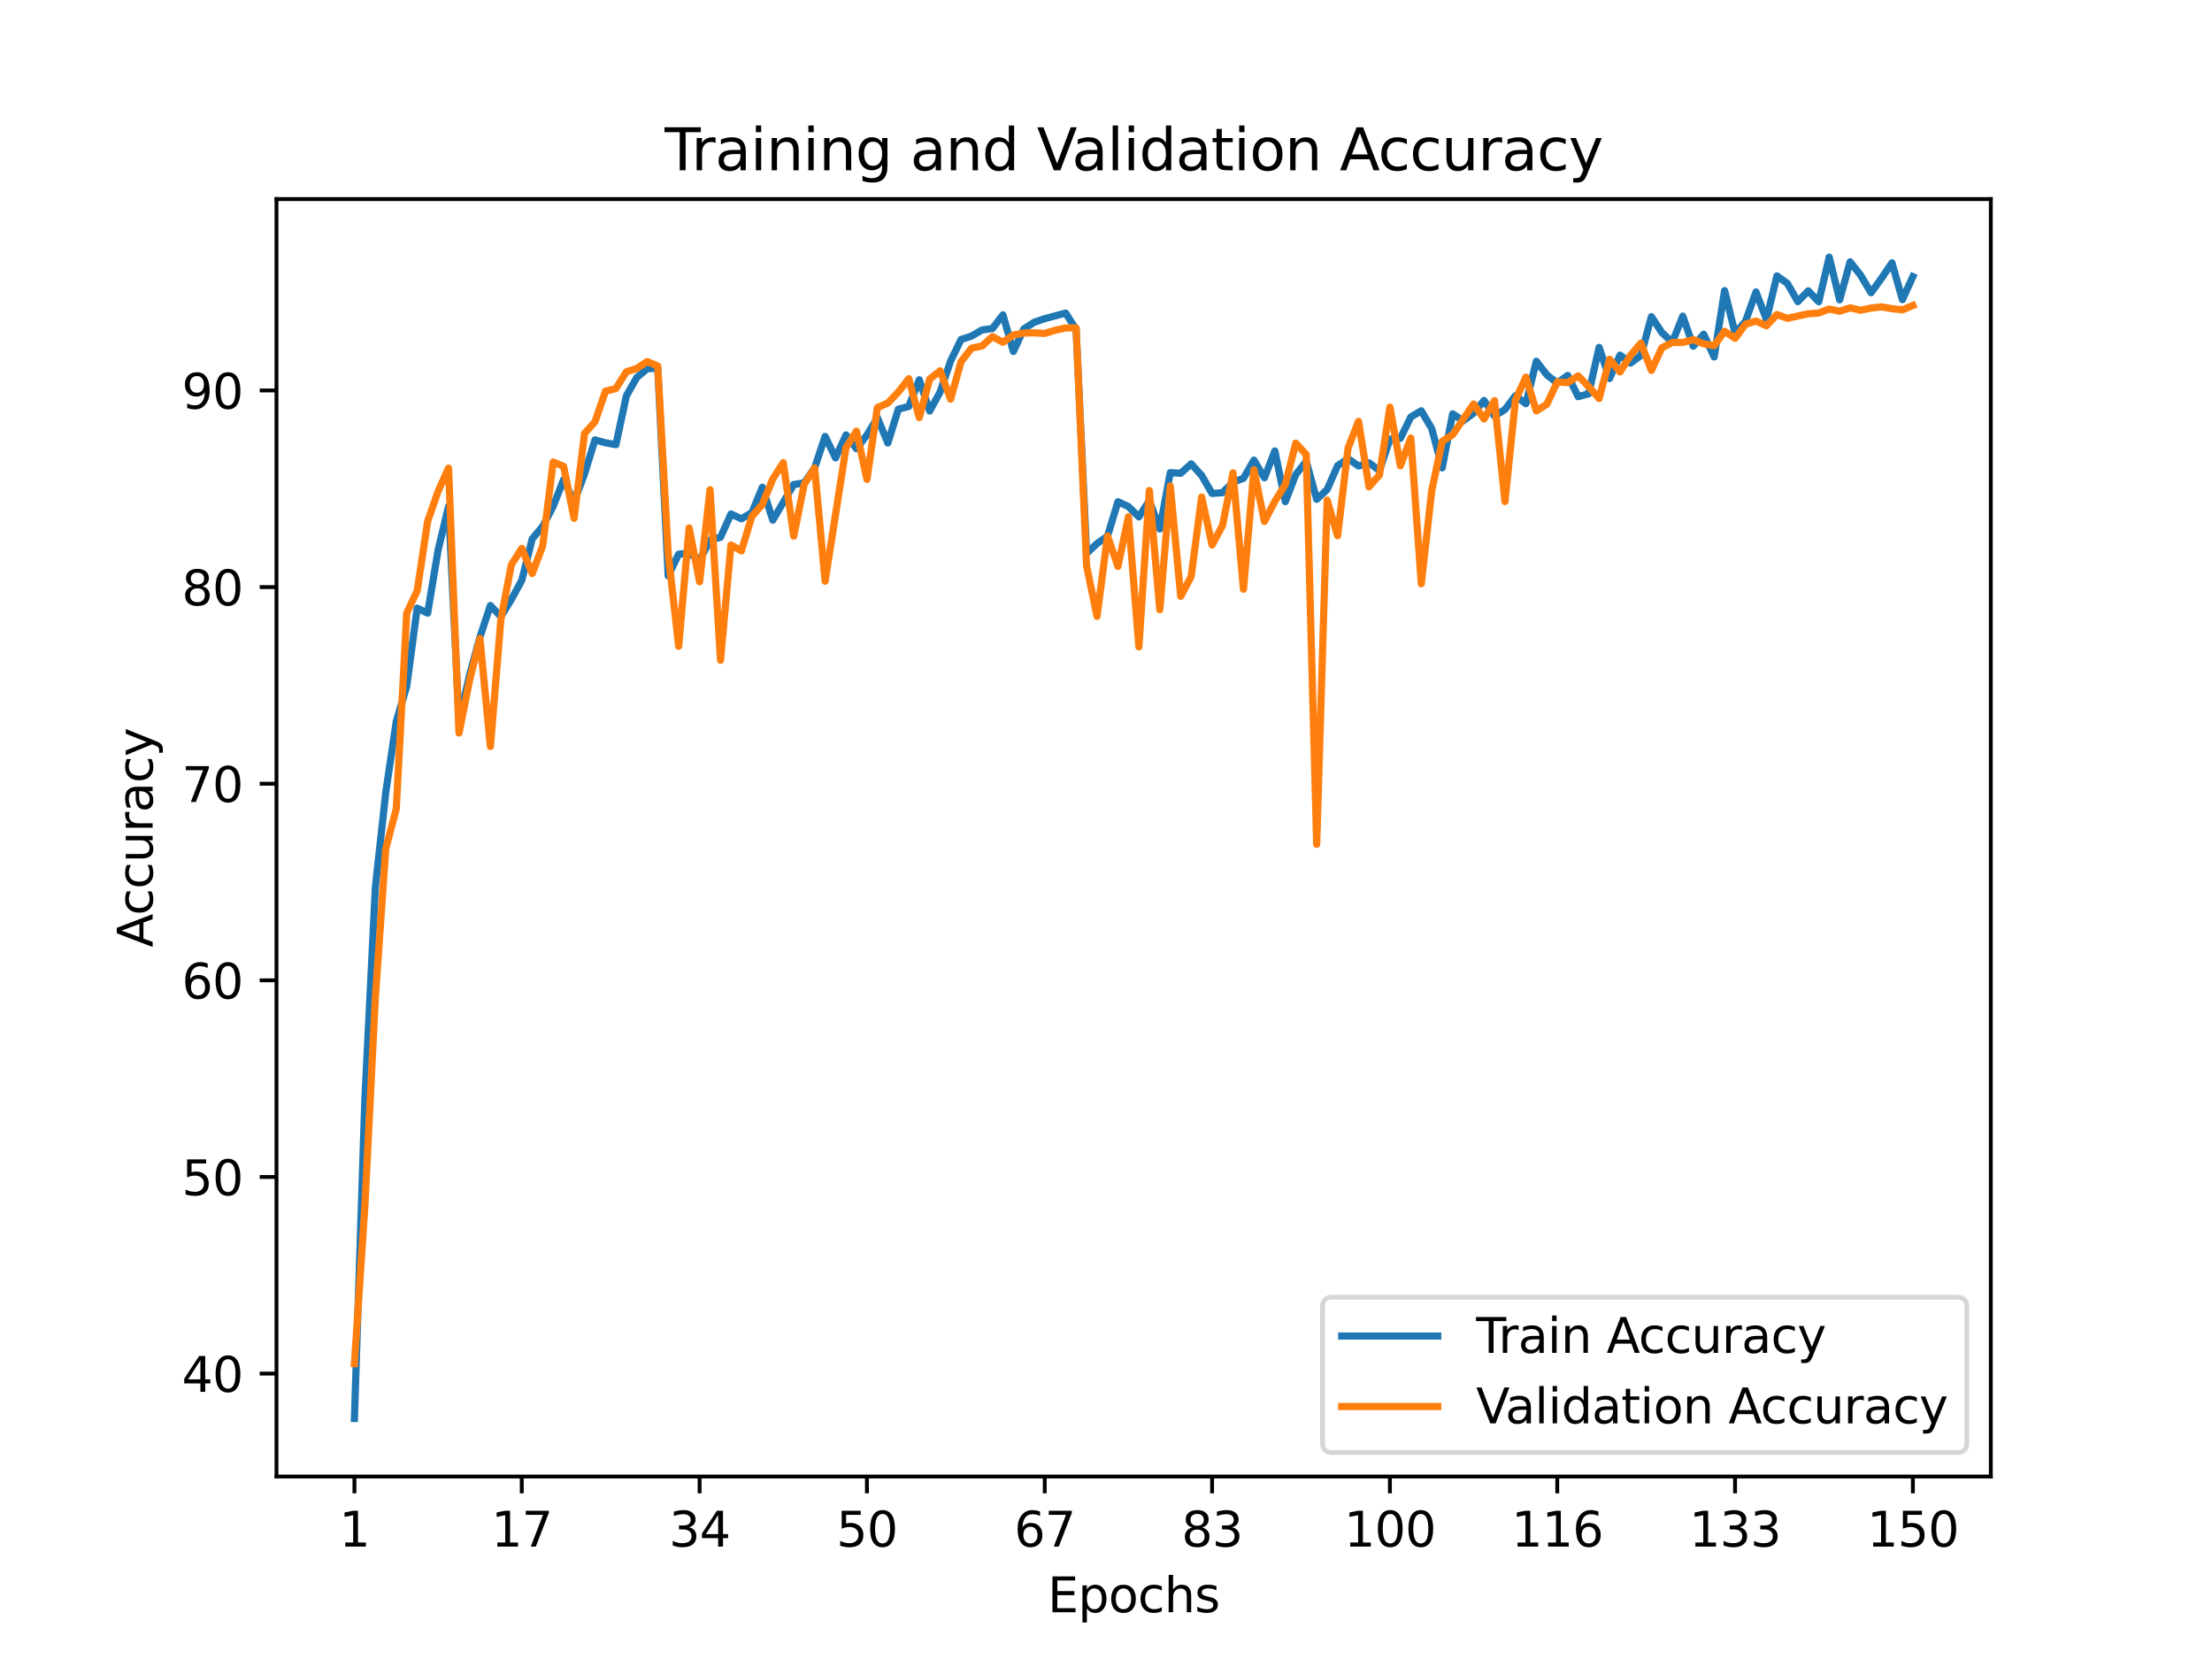 <?xml version="1.0" encoding="utf-8" standalone="no"?>
<!DOCTYPE svg PUBLIC "-//W3C//DTD SVG 1.1//EN"
  "http://www.w3.org/Graphics/SVG/1.1/DTD/svg11.dtd">
<svg height="345.6pt" version="1.1" viewBox="0 0 460.8 345.6" width="460.8pt" xmlns="http://www.w3.org/2000/svg" xmlns:xlink="http://www.w3.org/1999/xlink">
 <defs>
  <style type="text/css">*{stroke-linecap:butt;stroke-linejoin:round;}</style>
 </defs>
 <g id="figure_1">
  <g id="patch_1">
   <path d="M 0 345.6 
L 460.8 345.6 
L 460.8 0 
L 0 0 
z
" style="fill:#ffffff;"/>
  </g>
  <g id="axes_1">
   <g id="patch_2">
    <path d="M 57.6 307.584 
L 414.72 307.584 
L 414.72 41.472 
L 57.6 41.472 
z
" style="fill:#ffffff;"/>
   </g>
   <g id="matplotlib.axis_1">
    <g id="xtick_1">
     <g id="line2d_1">
      <defs>
       <path d="M 0 0 
L 0 3.5 
" id="md4ec7cd82c" style="stroke:#000000;stroke-width:0.8;"/>
      </defs>
      <g>
       <use style="stroke:#000000;stroke-width:0.8;" x="73.833" xlink:href="#md4ec7cd82c" y="307.584"/>
      </g>
     </g>
     <g id="text_1">
      <!-- 1 -->
      <g transform="translate(70.651 322.182)scale(0.1 -0.1)">
       <defs>
        <path d="M 794 531 
L 1825 531 
L 1825 4091 
L 703 3866 
L 703 4441 
L 1819 4666 
L 2450 4666 
L 2450 531 
L 3481 531 
L 3481 0 
L 794 0 
L 794 531 
z
" id="DejaVuSans-31" transform="scale(0.016)"/>
       </defs>
       <use xlink:href="#DejaVuSans-31"/>
      </g>
     </g>
    </g>
    <g id="xtick_2">
     <g id="line2d_2">
      <g>
       <use style="stroke:#000000;stroke-width:0.8;" x="108.695" xlink:href="#md4ec7cd82c" y="307.584"/>
      </g>
     </g>
     <g id="text_2">
      <!-- 17 -->
      <g transform="translate(102.332 322.182)scale(0.1 -0.1)">
       <defs>
        <path d="M 525 4666 
L 3525 4666 
L 3525 4397 
L 1831 0 
L 1172 0 
L 2766 4134 
L 525 4134 
L 525 4666 
z
" id="DejaVuSans-37" transform="scale(0.016)"/>
       </defs>
       <use xlink:href="#DejaVuSans-31"/>
       <use x="63.623" xlink:href="#DejaVuSans-37"/>
      </g>
     </g>
    </g>
    <g id="xtick_3">
     <g id="line2d_3">
      <g>
       <use style="stroke:#000000;stroke-width:0.8;" x="145.736" xlink:href="#md4ec7cd82c" y="307.584"/>
      </g>
     </g>
     <g id="text_3">
      <!-- 34 -->
      <g transform="translate(139.374 322.182)scale(0.1 -0.1)">
       <defs>
        <path d="M 2597 2516 
Q 3050 2419 3304 2112 
Q 3559 1806 3559 1356 
Q 3559 666 3084 287 
Q 2609 -91 1734 -91 
Q 1441 -91 1130 -33 
Q 819 25 488 141 
L 488 750 
Q 750 597 1062 519 
Q 1375 441 1716 441 
Q 2309 441 2620 675 
Q 2931 909 2931 1356 
Q 2931 1769 2642 2001 
Q 2353 2234 1838 2234 
L 1294 2234 
L 1294 2753 
L 1863 2753 
Q 2328 2753 2575 2939 
Q 2822 3125 2822 3475 
Q 2822 3834 2567 4026 
Q 2313 4219 1838 4219 
Q 1578 4219 1281 4162 
Q 984 4106 628 3988 
L 628 4550 
Q 988 4650 1302 4700 
Q 1616 4750 1894 4750 
Q 2613 4750 3031 4423 
Q 3450 4097 3450 3541 
Q 3450 3153 3228 2886 
Q 3006 2619 2597 2516 
z
" id="DejaVuSans-33" transform="scale(0.016)"/>
        <path d="M 2419 4116 
L 825 1625 
L 2419 1625 
L 2419 4116 
z
M 2253 4666 
L 3047 4666 
L 3047 1625 
L 3713 1625 
L 3713 1100 
L 3047 1100 
L 3047 0 
L 2419 0 
L 2419 1100 
L 313 1100 
L 313 1709 
L 2253 4666 
z
" id="DejaVuSans-34" transform="scale(0.016)"/>
       </defs>
       <use xlink:href="#DejaVuSans-33"/>
       <use x="63.623" xlink:href="#DejaVuSans-34"/>
      </g>
     </g>
    </g>
    <g id="xtick_4">
     <g id="line2d_4">
      <g>
       <use style="stroke:#000000;stroke-width:0.8;" x="180.598" xlink:href="#md4ec7cd82c" y="307.584"/>
      </g>
     </g>
     <g id="text_4">
      <!-- 50 -->
      <g transform="translate(174.236 322.182)scale(0.1 -0.1)">
       <defs>
        <path d="M 691 4666 
L 3169 4666 
L 3169 4134 
L 1269 4134 
L 1269 2991 
Q 1406 3038 1543 3061 
Q 1681 3084 1819 3084 
Q 2600 3084 3056 2656 
Q 3513 2228 3513 1497 
Q 3513 744 3044 326 
Q 2575 -91 1722 -91 
Q 1428 -91 1123 -41 
Q 819 9 494 109 
L 494 744 
Q 775 591 1075 516 
Q 1375 441 1709 441 
Q 2250 441 2565 725 
Q 2881 1009 2881 1497 
Q 2881 1984 2565 2268 
Q 2250 2553 1709 2553 
Q 1456 2553 1204 2497 
Q 953 2441 691 2322 
L 691 4666 
z
" id="DejaVuSans-35" transform="scale(0.016)"/>
        <path d="M 2034 4250 
Q 1547 4250 1301 3770 
Q 1056 3291 1056 2328 
Q 1056 1369 1301 889 
Q 1547 409 2034 409 
Q 2525 409 2770 889 
Q 3016 1369 3016 2328 
Q 3016 3291 2770 3770 
Q 2525 4250 2034 4250 
z
M 2034 4750 
Q 2819 4750 3233 4129 
Q 3647 3509 3647 2328 
Q 3647 1150 3233 529 
Q 2819 -91 2034 -91 
Q 1250 -91 836 529 
Q 422 1150 422 2328 
Q 422 3509 836 4129 
Q 1250 4750 2034 4750 
z
" id="DejaVuSans-30" transform="scale(0.016)"/>
       </defs>
       <use xlink:href="#DejaVuSans-35"/>
       <use x="63.623" xlink:href="#DejaVuSans-30"/>
      </g>
     </g>
    </g>
    <g id="xtick_5">
     <g id="line2d_5">
      <g>
       <use style="stroke:#000000;stroke-width:0.8;" x="217.639" xlink:href="#md4ec7cd82c" y="307.584"/>
      </g>
     </g>
     <g id="text_5">
      <!-- 67 -->
      <g transform="translate(211.277 322.182)scale(0.1 -0.1)">
       <defs>
        <path d="M 2113 2584 
Q 1688 2584 1439 2293 
Q 1191 2003 1191 1497 
Q 1191 994 1439 701 
Q 1688 409 2113 409 
Q 2538 409 2786 701 
Q 3034 994 3034 1497 
Q 3034 2003 2786 2293 
Q 2538 2584 2113 2584 
z
M 3366 4563 
L 3366 3988 
Q 3128 4100 2886 4159 
Q 2644 4219 2406 4219 
Q 1781 4219 1451 3797 
Q 1122 3375 1075 2522 
Q 1259 2794 1537 2939 
Q 1816 3084 2150 3084 
Q 2853 3084 3261 2657 
Q 3669 2231 3669 1497 
Q 3669 778 3244 343 
Q 2819 -91 2113 -91 
Q 1303 -91 875 529 
Q 447 1150 447 2328 
Q 447 3434 972 4092 
Q 1497 4750 2381 4750 
Q 2619 4750 2861 4703 
Q 3103 4656 3366 4563 
z
" id="DejaVuSans-36" transform="scale(0.016)"/>
       </defs>
       <use xlink:href="#DejaVuSans-36"/>
       <use x="63.623" xlink:href="#DejaVuSans-37"/>
      </g>
     </g>
    </g>
    <g id="xtick_6">
     <g id="line2d_6">
      <g>
       <use style="stroke:#000000;stroke-width:0.8;" x="252.502" xlink:href="#md4ec7cd82c" y="307.584"/>
      </g>
     </g>
     <g id="text_6">
      <!-- 83 -->
      <g transform="translate(246.139 322.182)scale(0.1 -0.1)">
       <defs>
        <path d="M 2034 2216 
Q 1584 2216 1326 1975 
Q 1069 1734 1069 1313 
Q 1069 891 1326 650 
Q 1584 409 2034 409 
Q 2484 409 2743 651 
Q 3003 894 3003 1313 
Q 3003 1734 2745 1975 
Q 2488 2216 2034 2216 
z
M 1403 2484 
Q 997 2584 770 2862 
Q 544 3141 544 3541 
Q 544 4100 942 4425 
Q 1341 4750 2034 4750 
Q 2731 4750 3128 4425 
Q 3525 4100 3525 3541 
Q 3525 3141 3298 2862 
Q 3072 2584 2669 2484 
Q 3125 2378 3379 2068 
Q 3634 1759 3634 1313 
Q 3634 634 3220 271 
Q 2806 -91 2034 -91 
Q 1263 -91 848 271 
Q 434 634 434 1313 
Q 434 1759 690 2068 
Q 947 2378 1403 2484 
z
M 1172 3481 
Q 1172 3119 1398 2916 
Q 1625 2713 2034 2713 
Q 2441 2713 2670 2916 
Q 2900 3119 2900 3481 
Q 2900 3844 2670 4047 
Q 2441 4250 2034 4250 
Q 1625 4250 1398 4047 
Q 1172 3844 1172 3481 
z
" id="DejaVuSans-38" transform="scale(0.016)"/>
       </defs>
       <use xlink:href="#DejaVuSans-38"/>
       <use x="63.623" xlink:href="#DejaVuSans-33"/>
      </g>
     </g>
    </g>
    <g id="xtick_7">
     <g id="line2d_7">
      <g>
       <use style="stroke:#000000;stroke-width:0.8;" x="289.543" xlink:href="#md4ec7cd82c" y="307.584"/>
      </g>
     </g>
     <g id="text_7">
      <!-- 100 -->
      <g transform="translate(279.999 322.182)scale(0.1 -0.1)">
       <use xlink:href="#DejaVuSans-31"/>
       <use x="63.623" xlink:href="#DejaVuSans-30"/>
       <use x="127.246" xlink:href="#DejaVuSans-30"/>
      </g>
     </g>
    </g>
    <g id="xtick_8">
     <g id="line2d_8">
      <g>
       <use style="stroke:#000000;stroke-width:0.8;" x="324.405" xlink:href="#md4ec7cd82c" y="307.584"/>
      </g>
     </g>
     <g id="text_8">
      <!-- 116 -->
      <g transform="translate(314.861 322.182)scale(0.1 -0.1)">
       <use xlink:href="#DejaVuSans-31"/>
       <use x="63.623" xlink:href="#DejaVuSans-31"/>
       <use x="127.246" xlink:href="#DejaVuSans-36"/>
      </g>
     </g>
    </g>
    <g id="xtick_9">
     <g id="line2d_9">
      <g>
       <use style="stroke:#000000;stroke-width:0.8;" x="361.446" xlink:href="#md4ec7cd82c" y="307.584"/>
      </g>
     </g>
     <g id="text_9">
      <!-- 133 -->
      <g transform="translate(351.902 322.182)scale(0.1 -0.1)">
       <use xlink:href="#DejaVuSans-31"/>
       <use x="63.623" xlink:href="#DejaVuSans-33"/>
       <use x="127.246" xlink:href="#DejaVuSans-33"/>
      </g>
     </g>
    </g>
    <g id="xtick_10">
     <g id="line2d_10">
      <g>
       <use style="stroke:#000000;stroke-width:0.8;" x="398.487" xlink:href="#md4ec7cd82c" y="307.584"/>
      </g>
     </g>
     <g id="text_10">
      <!-- 150 -->
      <g transform="translate(388.944 322.182)scale(0.1 -0.1)">
       <use xlink:href="#DejaVuSans-31"/>
       <use x="63.623" xlink:href="#DejaVuSans-35"/>
       <use x="127.246" xlink:href="#DejaVuSans-30"/>
      </g>
     </g>
    </g>
    <g id="text_11">
     <!-- Epochs -->
     <g transform="translate(218.244 335.861)scale(0.1 -0.1)">
      <defs>
       <path d="M 628 4666 
L 3578 4666 
L 3578 4134 
L 1259 4134 
L 1259 2753 
L 3481 2753 
L 3481 2222 
L 1259 2222 
L 1259 531 
L 3634 531 
L 3634 0 
L 628 0 
L 628 4666 
z
" id="DejaVuSans-45" transform="scale(0.016)"/>
       <path d="M 1159 525 
L 1159 -1331 
L 581 -1331 
L 581 3500 
L 1159 3500 
L 1159 2969 
Q 1341 3281 1617 3432 
Q 1894 3584 2278 3584 
Q 2916 3584 3314 3078 
Q 3713 2572 3713 1747 
Q 3713 922 3314 415 
Q 2916 -91 2278 -91 
Q 1894 -91 1617 61 
Q 1341 213 1159 525 
z
M 3116 1747 
Q 3116 2381 2855 2742 
Q 2594 3103 2138 3103 
Q 1681 3103 1420 2742 
Q 1159 2381 1159 1747 
Q 1159 1113 1420 752 
Q 1681 391 2138 391 
Q 2594 391 2855 752 
Q 3116 1113 3116 1747 
z
" id="DejaVuSans-70" transform="scale(0.016)"/>
       <path d="M 1959 3097 
Q 1497 3097 1228 2736 
Q 959 2375 959 1747 
Q 959 1119 1226 758 
Q 1494 397 1959 397 
Q 2419 397 2687 759 
Q 2956 1122 2956 1747 
Q 2956 2369 2687 2733 
Q 2419 3097 1959 3097 
z
M 1959 3584 
Q 2709 3584 3137 3096 
Q 3566 2609 3566 1747 
Q 3566 888 3137 398 
Q 2709 -91 1959 -91 
Q 1206 -91 779 398 
Q 353 888 353 1747 
Q 353 2609 779 3096 
Q 1206 3584 1959 3584 
z
" id="DejaVuSans-6f" transform="scale(0.016)"/>
       <path d="M 3122 3366 
L 3122 2828 
Q 2878 2963 2633 3030 
Q 2388 3097 2138 3097 
Q 1578 3097 1268 2742 
Q 959 2388 959 1747 
Q 959 1106 1268 751 
Q 1578 397 2138 397 
Q 2388 397 2633 464 
Q 2878 531 3122 666 
L 3122 134 
Q 2881 22 2623 -34 
Q 2366 -91 2075 -91 
Q 1284 -91 818 406 
Q 353 903 353 1747 
Q 353 2603 823 3093 
Q 1294 3584 2113 3584 
Q 2378 3584 2631 3529 
Q 2884 3475 3122 3366 
z
" id="DejaVuSans-63" transform="scale(0.016)"/>
       <path d="M 3513 2113 
L 3513 0 
L 2938 0 
L 2938 2094 
Q 2938 2591 2744 2837 
Q 2550 3084 2163 3084 
Q 1697 3084 1428 2787 
Q 1159 2491 1159 1978 
L 1159 0 
L 581 0 
L 581 4863 
L 1159 4863 
L 1159 2956 
Q 1366 3272 1645 3428 
Q 1925 3584 2291 3584 
Q 2894 3584 3203 3211 
Q 3513 2838 3513 2113 
z
" id="DejaVuSans-68" transform="scale(0.016)"/>
       <path d="M 2834 3397 
L 2834 2853 
Q 2591 2978 2328 3040 
Q 2066 3103 1784 3103 
Q 1356 3103 1142 2972 
Q 928 2841 928 2578 
Q 928 2378 1081 2264 
Q 1234 2150 1697 2047 
L 1894 2003 
Q 2506 1872 2764 1633 
Q 3022 1394 3022 966 
Q 3022 478 2636 193 
Q 2250 -91 1575 -91 
Q 1294 -91 989 -36 
Q 684 19 347 128 
L 347 722 
Q 666 556 975 473 
Q 1284 391 1588 391 
Q 1994 391 2212 530 
Q 2431 669 2431 922 
Q 2431 1156 2273 1281 
Q 2116 1406 1581 1522 
L 1381 1569 
Q 847 1681 609 1914 
Q 372 2147 372 2553 
Q 372 3047 722 3315 
Q 1072 3584 1716 3584 
Q 2034 3584 2315 3537 
Q 2597 3491 2834 3397 
z
" id="DejaVuSans-73" transform="scale(0.016)"/>
      </defs>
      <use xlink:href="#DejaVuSans-45"/>
      <use x="63.184" xlink:href="#DejaVuSans-70"/>
      <use x="126.66" xlink:href="#DejaVuSans-6f"/>
      <use x="187.842" xlink:href="#DejaVuSans-63"/>
      <use x="242.822" xlink:href="#DejaVuSans-68"/>
      <use x="306.201" xlink:href="#DejaVuSans-73"/>
     </g>
    </g>
   </g>
   <g id="matplotlib.axis_2">
    <g id="ytick_1">
     <g id="line2d_11">
      <defs>
       <path d="M 0 0 
L -3.5 0 
" id="m2d4bb9d2fb" style="stroke:#000000;stroke-width:0.8;"/>
      </defs>
      <g>
       <use style="stroke:#000000;stroke-width:0.8;" x="57.6" xlink:href="#m2d4bb9d2fb" y="286.149"/>
      </g>
     </g>
     <g id="text_12">
      <!-- 40 -->
      <g transform="translate(37.875 289.948)scale(0.1 -0.1)">
       <use xlink:href="#DejaVuSans-34"/>
       <use x="63.623" xlink:href="#DejaVuSans-30"/>
      </g>
     </g>
    </g>
    <g id="ytick_2">
     <g id="line2d_12">
      <g>
       <use style="stroke:#000000;stroke-width:0.8;" x="57.6" xlink:href="#m2d4bb9d2fb" y="245.187"/>
      </g>
     </g>
     <g id="text_13">
      <!-- 50 -->
      <g transform="translate(37.875 248.986)scale(0.1 -0.1)">
       <use xlink:href="#DejaVuSans-35"/>
       <use x="63.623" xlink:href="#DejaVuSans-30"/>
      </g>
     </g>
    </g>
    <g id="ytick_3">
     <g id="line2d_13">
      <g>
       <use style="stroke:#000000;stroke-width:0.8;" x="57.6" xlink:href="#m2d4bb9d2fb" y="204.225"/>
      </g>
     </g>
     <g id="text_14">
      <!-- 60 -->
      <g transform="translate(37.875 208.024)scale(0.1 -0.1)">
       <use xlink:href="#DejaVuSans-36"/>
       <use x="63.623" xlink:href="#DejaVuSans-30"/>
      </g>
     </g>
    </g>
    <g id="ytick_4">
     <g id="line2d_14">
      <g>
       <use style="stroke:#000000;stroke-width:0.8;" x="57.6" xlink:href="#m2d4bb9d2fb" y="163.264"/>
      </g>
     </g>
     <g id="text_15">
      <!-- 70 -->
      <g transform="translate(37.875 167.063)scale(0.1 -0.1)">
       <use xlink:href="#DejaVuSans-37"/>
       <use x="63.623" xlink:href="#DejaVuSans-30"/>
      </g>
     </g>
    </g>
    <g id="ytick_5">
     <g id="line2d_15">
      <g>
       <use style="stroke:#000000;stroke-width:0.8;" x="57.6" xlink:href="#m2d4bb9d2fb" y="122.302"/>
      </g>
     </g>
     <g id="text_16">
      <!-- 80 -->
      <g transform="translate(37.875 126.101)scale(0.1 -0.1)">
       <use xlink:href="#DejaVuSans-38"/>
       <use x="63.623" xlink:href="#DejaVuSans-30"/>
      </g>
     </g>
    </g>
    <g id="ytick_6">
     <g id="line2d_16">
      <g>
       <use style="stroke:#000000;stroke-width:0.8;" x="57.6" xlink:href="#m2d4bb9d2fb" y="81.34"/>
      </g>
     </g>
     <g id="text_17">
      <!-- 90 -->
      <g transform="translate(37.875 85.139)scale(0.1 -0.1)">
       <defs>
        <path d="M 703 97 
L 703 672 
Q 941 559 1184 500 
Q 1428 441 1663 441 
Q 2288 441 2617 861 
Q 2947 1281 2994 2138 
Q 2813 1869 2534 1725 
Q 2256 1581 1919 1581 
Q 1219 1581 811 2004 
Q 403 2428 403 3163 
Q 403 3881 828 4315 
Q 1253 4750 1959 4750 
Q 2769 4750 3195 4129 
Q 3622 3509 3622 2328 
Q 3622 1225 3098 567 
Q 2575 -91 1691 -91 
Q 1453 -91 1209 -44 
Q 966 3 703 97 
z
M 1959 2075 
Q 2384 2075 2632 2365 
Q 2881 2656 2881 3163 
Q 2881 3666 2632 3958 
Q 2384 4250 1959 4250 
Q 1534 4250 1286 3958 
Q 1038 3666 1038 3163 
Q 1038 2656 1286 2365 
Q 1534 2075 1959 2075 
z
" id="DejaVuSans-39" transform="scale(0.016)"/>
       </defs>
       <use xlink:href="#DejaVuSans-39"/>
       <use x="63.623" xlink:href="#DejaVuSans-30"/>
      </g>
     </g>
    </g>
    <g id="text_18">
     <!-- Accuracy -->
     <g transform="translate(31.795 197.356)rotate(-90)scale(0.1 -0.1)">
      <defs>
       <path d="M 2188 4044 
L 1331 1722 
L 3047 1722 
L 2188 4044 
z
M 1831 4666 
L 2547 4666 
L 4325 0 
L 3669 0 
L 3244 1197 
L 1141 1197 
L 716 0 
L 50 0 
L 1831 4666 
z
" id="DejaVuSans-41" transform="scale(0.016)"/>
       <path d="M 544 1381 
L 544 3500 
L 1119 3500 
L 1119 1403 
Q 1119 906 1312 657 
Q 1506 409 1894 409 
Q 2359 409 2629 706 
Q 2900 1003 2900 1516 
L 2900 3500 
L 3475 3500 
L 3475 0 
L 2900 0 
L 2900 538 
Q 2691 219 2414 64 
Q 2138 -91 1772 -91 
Q 1169 -91 856 284 
Q 544 659 544 1381 
z
M 1991 3584 
L 1991 3584 
z
" id="DejaVuSans-75" transform="scale(0.016)"/>
       <path d="M 2631 2963 
Q 2534 3019 2420 3045 
Q 2306 3072 2169 3072 
Q 1681 3072 1420 2755 
Q 1159 2438 1159 1844 
L 1159 0 
L 581 0 
L 581 3500 
L 1159 3500 
L 1159 2956 
Q 1341 3275 1631 3429 
Q 1922 3584 2338 3584 
Q 2397 3584 2469 3576 
Q 2541 3569 2628 3553 
L 2631 2963 
z
" id="DejaVuSans-72" transform="scale(0.016)"/>
       <path d="M 2194 1759 
Q 1497 1759 1228 1600 
Q 959 1441 959 1056 
Q 959 750 1161 570 
Q 1363 391 1709 391 
Q 2188 391 2477 730 
Q 2766 1069 2766 1631 
L 2766 1759 
L 2194 1759 
z
M 3341 1997 
L 3341 0 
L 2766 0 
L 2766 531 
Q 2569 213 2275 61 
Q 1981 -91 1556 -91 
Q 1019 -91 701 211 
Q 384 513 384 1019 
Q 384 1609 779 1909 
Q 1175 2209 1959 2209 
L 2766 2209 
L 2766 2266 
Q 2766 2663 2505 2880 
Q 2244 3097 1772 3097 
Q 1472 3097 1187 3025 
Q 903 2953 641 2809 
L 641 3341 
Q 956 3463 1253 3523 
Q 1550 3584 1831 3584 
Q 2591 3584 2966 3190 
Q 3341 2797 3341 1997 
z
" id="DejaVuSans-61" transform="scale(0.016)"/>
       <path d="M 2059 -325 
Q 1816 -950 1584 -1140 
Q 1353 -1331 966 -1331 
L 506 -1331 
L 506 -850 
L 844 -850 
Q 1081 -850 1212 -737 
Q 1344 -625 1503 -206 
L 1606 56 
L 191 3500 
L 800 3500 
L 1894 763 
L 2988 3500 
L 3597 3500 
L 2059 -325 
z
" id="DejaVuSans-79" transform="scale(0.016)"/>
      </defs>
      <use xlink:href="#DejaVuSans-41"/>
      <use x="66.658" xlink:href="#DejaVuSans-63"/>
      <use x="121.639" xlink:href="#DejaVuSans-63"/>
      <use x="176.619" xlink:href="#DejaVuSans-75"/>
      <use x="239.998" xlink:href="#DejaVuSans-72"/>
      <use x="281.111" xlink:href="#DejaVuSans-61"/>
      <use x="342.391" xlink:href="#DejaVuSans-63"/>
      <use x="397.371" xlink:href="#DejaVuSans-79"/>
     </g>
    </g>
   </g>
   <g id="line2d_17">
    <path clip-path="url(#p16bf4882b9)" d="M 73.833 295.488 
L 76.012 228.892 
L 78.191 184.867 
L 80.369 165.017 
L 82.548 150.303 
L 84.727 142.971 
L 86.906 126.685 
L 89.085 127.725 
L 91.264 114.593 
L 93.443 105.475 
L 95.622 150.287 
L 97.801 140.685 
L 99.979 132.722 
L 102.158 126.128 
L 104.337 128.471 
L 106.516 124.899 
L 108.695 120.909 
L 110.874 112.258 
L 113.053 109.645 
L 115.232 105.499 
L 117.411 99.896 
L 119.589 104.549 
L 121.768 98.732 
L 123.947 91.638 
L 126.126 92.236 
L 128.305 92.637 
L 130.484 82.462 
L 132.663 78.628 
L 134.842 76.801 
L 137.021 76.703 
L 139.199 119.975 
L 141.378 115.445 
L 143.557 115.256 
L 145.736 116.674 
L 147.915 112.553 
L 150.094 111.922 
L 152.273 107.08 
L 154.452 108.072 
L 156.631 106.794 
L 158.809 101.501 
L 160.988 108.35 
L 165.346 100.944 
L 167.525 100.6 
L 169.704 97.487 
L 171.883 90.917 
L 174.062 95.39 
L 176.241 90.606 
L 178.419 93.481 
L 180.598 90.622 
L 182.777 87.017 
L 184.956 92.285 
L 187.135 85.248 
L 189.314 84.666 
L 191.493 79.112 
L 193.672 85.616 
L 195.851 81.651 
L 198.029 75.204 
L 200.208 70.723 
L 202.387 70.01 
L 204.566 68.74 
L 206.745 68.437 
L 208.924 65.586 
L 211.103 73.221 
L 213.282 68.527 
L 215.461 67.126 
L 217.639 66.381 
L 221.997 65.218 
L 224.176 68.634 
L 226.355 115.289 
L 228.534 113.225 
L 230.713 111.685 
L 232.892 104.516 
L 235.071 105.532 
L 237.249 107.678 
L 239.428 104.287 
L 241.607 110.194 
L 243.786 98.47 
L 245.965 98.585 
L 248.144 96.635 
L 250.323 99.044 
L 252.502 102.804 
L 254.681 102.632 
L 256.859 100.436 
L 259.038 99.642 
L 261.217 95.849 
L 263.396 99.535 
L 265.575 93.948 
L 267.754 104.508 
L 269.933 98.847 
L 272.112 96.094 
L 274.291 104.008 
L 276.469 101.977 
L 278.648 97.004 
L 280.827 95.546 
L 283.006 97.078 
L 285.185 96.414 
L 287.364 98.044 
L 289.543 91.49 
L 291.722 91.327 
L 293.901 86.862 
L 296.079 85.575 
L 298.258 89.295 
L 300.437 97.463 
L 302.616 86.215 
L 304.795 87.681 
L 306.974 86.067 
L 309.153 83.429 
L 311.332 86.681 
L 313.511 85.305 
L 315.689 82.43 
L 317.868 84.093 
L 320.047 75.253 
L 322.226 78.08 
L 324.405 79.8 
L 326.584 78.202 
L 328.763 82.634 
L 330.942 82.036 
L 333.121 72.369 
L 335.299 78.85 
L 337.478 73.975 
L 339.657 75.638 
L 341.836 74.057 
L 344.015 65.963 
L 346.194 69.273 
L 348.373 71.313 
L 350.552 65.857 
L 352.731 72.115 
L 354.909 69.633 
L 357.088 74.36 
L 359.267 60.548 
L 361.446 69.412 
L 363.625 66.922 
L 365.804 60.81 
L 367.983 66.553 
L 370.162 57.484 
L 372.341 59.04 
L 374.519 62.834 
L 376.698 60.589 
L 378.877 62.858 
L 381.056 53.568 
L 383.235 62.457 
L 385.414 54.543 
L 387.593 57.32 
L 389.772 60.982 
L 391.951 57.975 
L 394.129 54.756 
L 396.308 62.416 
L 398.487 57.631 
L 398.487 57.631 
" style="fill:none;stroke:#1f77b4;stroke-linecap:square;stroke-width:1.5;"/>
   </g>
   <g id="line2d_18">
    <path clip-path="url(#p16bf4882b9)" d="M 73.833 284.06 
L 76.012 251.249 
L 78.191 207.912 
L 80.369 176.781 
L 82.548 168.507 
L 84.727 127.709 
L 86.906 123.08 
L 89.085 108.621 
L 91.264 102.353 
L 93.443 97.52 
L 95.622 152.695 
L 97.801 141.8 
L 99.979 132.993 
L 102.158 155.522 
L 104.337 129.101 
L 106.516 117.673 
L 108.695 114.232 
L 110.874 119.475 
L 113.053 113.741 
L 115.232 96.25 
L 117.411 97.151 
L 119.589 107.965 
L 121.768 90.311 
L 123.947 87.853 
L 126.126 81.504 
L 128.305 80.93 
L 130.484 77.449 
L 132.663 76.752 
L 134.842 75.319 
L 137.021 76.261 
L 139.199 115.338 
L 141.378 134.631 
L 143.557 109.972 
L 145.736 121.196 
L 147.915 102.026 
L 150.094 137.54 
L 152.273 113.536 
L 154.452 114.765 
L 156.631 107.556 
L 158.809 105.098 
L 160.988 99.773 
L 163.167 96.373 
L 165.346 111.693 
L 167.525 100.92 
L 169.704 97.479 
L 171.883 121.073 
L 176.241 93.26 
L 178.419 89.819 
L 180.598 99.855 
L 182.777 84.904 
L 184.956 83.962 
L 187.135 81.668 
L 189.314 78.882 
L 191.493 86.993 
L 193.672 78.964 
L 195.851 77.244 
L 198.029 83.142 
L 200.208 75.319 
L 202.387 72.533 
L 204.566 72.083 
L 206.745 70.117 
L 208.924 71.304 
L 211.103 69.789 
L 213.282 69.379 
L 215.461 69.338 
L 217.639 69.461 
L 219.818 68.806 
L 221.997 68.314 
L 224.176 68.314 
L 226.355 117.878 
L 228.534 128.405 
L 230.713 111.652 
L 232.892 118.001 
L 235.071 107.637 
L 237.249 134.754 
L 239.428 102.19 
L 241.607 127.012 
L 243.786 101.247 
L 245.965 124.227 
L 248.144 120.09 
L 250.323 103.541 
L 252.502 113.536 
L 254.681 109.44 
L 256.859 98.503 
L 259.038 122.752 
L 261.217 97.848 
L 263.396 108.621 
L 265.575 104.442 
L 267.754 100.92 
L 269.933 92.318 
L 272.112 94.694 
L 274.291 175.88 
L 276.469 104.197 
L 278.648 111.611 
L 280.827 93.342 
L 283.006 87.771 
L 285.185 101.411 
L 287.364 98.954 
L 289.543 84.822 
L 291.722 97.028 
L 293.901 91.253 
L 296.079 121.605 
L 298.258 102.19 
L 300.437 91.949 
L 302.616 90.556 
L 306.974 84.166 
L 309.153 87.28 
L 311.332 83.47 
L 313.511 104.483 
L 315.689 83.388 
L 317.868 78.555 
L 320.047 85.6 
L 322.226 84.207 
L 324.405 79.579 
L 326.584 79.702 
L 328.763 78.309 
L 330.942 80.521 
L 333.121 83.019 
L 335.299 74.827 
L 337.478 77.49 
L 339.657 74.049 
L 341.836 71.468 
L 344.015 77.162 
L 346.194 72.451 
L 348.373 71.345 
L 350.552 71.345 
L 352.731 70.731 
L 354.909 71.632 
L 357.088 72.001 
L 359.267 69.011 
L 361.446 70.485 
L 363.625 67.536 
L 365.804 66.881 
L 367.983 67.864 
L 370.162 65.529 
L 372.341 66.307 
L 376.698 65.365 
L 378.877 65.201 
L 381.056 64.382 
L 383.235 64.832 
L 385.414 64.136 
L 387.593 64.628 
L 389.772 64.177 
L 391.951 63.931 
L 394.129 64.3 
L 396.308 64.546 
L 398.487 63.645 
L 398.487 63.645 
" style="fill:none;stroke:#ff7f0e;stroke-linecap:square;stroke-width:1.5;"/>
   </g>
   <g id="patch_3">
    <path d="M 57.6 307.584 
L 57.6 41.472 
" style="fill:none;stroke:#000000;stroke-linecap:square;stroke-linejoin:miter;stroke-width:0.8;"/>
   </g>
   <g id="patch_4">
    <path d="M 414.72 307.584 
L 414.72 41.472 
" style="fill:none;stroke:#000000;stroke-linecap:square;stroke-linejoin:miter;stroke-width:0.8;"/>
   </g>
   <g id="patch_5">
    <path d="M 57.6 307.584 
L 414.72 307.584 
" style="fill:none;stroke:#000000;stroke-linecap:square;stroke-linejoin:miter;stroke-width:0.8;"/>
   </g>
   <g id="patch_6">
    <path d="M 57.6 41.472 
L 414.72 41.472 
" style="fill:none;stroke:#000000;stroke-linecap:square;stroke-linejoin:miter;stroke-width:0.8;"/>
   </g>
   <g id="text_19">
    <!-- Training and Validation Accuracy -->
    <g transform="translate(138.458 35.472)scale(0.12 -0.12)">
     <defs>
      <path d="M -19 4666 
L 3928 4666 
L 3928 4134 
L 2272 4134 
L 2272 0 
L 1638 0 
L 1638 4134 
L -19 4134 
L -19 4666 
z
" id="DejaVuSans-54" transform="scale(0.016)"/>
      <path d="M 603 3500 
L 1178 3500 
L 1178 0 
L 603 0 
L 603 3500 
z
M 603 4863 
L 1178 4863 
L 1178 4134 
L 603 4134 
L 603 4863 
z
" id="DejaVuSans-69" transform="scale(0.016)"/>
      <path d="M 3513 2113 
L 3513 0 
L 2938 0 
L 2938 2094 
Q 2938 2591 2744 2837 
Q 2550 3084 2163 3084 
Q 1697 3084 1428 2787 
Q 1159 2491 1159 1978 
L 1159 0 
L 581 0 
L 581 3500 
L 1159 3500 
L 1159 2956 
Q 1366 3272 1645 3428 
Q 1925 3584 2291 3584 
Q 2894 3584 3203 3211 
Q 3513 2838 3513 2113 
z
" id="DejaVuSans-6e" transform="scale(0.016)"/>
      <path d="M 2906 1791 
Q 2906 2416 2648 2759 
Q 2391 3103 1925 3103 
Q 1463 3103 1205 2759 
Q 947 2416 947 1791 
Q 947 1169 1205 825 
Q 1463 481 1925 481 
Q 2391 481 2648 825 
Q 2906 1169 2906 1791 
z
M 3481 434 
Q 3481 -459 3084 -895 
Q 2688 -1331 1869 -1331 
Q 1566 -1331 1297 -1286 
Q 1028 -1241 775 -1147 
L 775 -588 
Q 1028 -725 1275 -790 
Q 1522 -856 1778 -856 
Q 2344 -856 2625 -561 
Q 2906 -266 2906 331 
L 2906 616 
Q 2728 306 2450 153 
Q 2172 0 1784 0 
Q 1141 0 747 490 
Q 353 981 353 1791 
Q 353 2603 747 3093 
Q 1141 3584 1784 3584 
Q 2172 3584 2450 3431 
Q 2728 3278 2906 2969 
L 2906 3500 
L 3481 3500 
L 3481 434 
z
" id="DejaVuSans-67" transform="scale(0.016)"/>
      <path id="DejaVuSans-20" transform="scale(0.016)"/>
      <path d="M 2906 2969 
L 2906 4863 
L 3481 4863 
L 3481 0 
L 2906 0 
L 2906 525 
Q 2725 213 2448 61 
Q 2172 -91 1784 -91 
Q 1150 -91 751 415 
Q 353 922 353 1747 
Q 353 2572 751 3078 
Q 1150 3584 1784 3584 
Q 2172 3584 2448 3432 
Q 2725 3281 2906 2969 
z
M 947 1747 
Q 947 1113 1208 752 
Q 1469 391 1925 391 
Q 2381 391 2643 752 
Q 2906 1113 2906 1747 
Q 2906 2381 2643 2742 
Q 2381 3103 1925 3103 
Q 1469 3103 1208 2742 
Q 947 2381 947 1747 
z
" id="DejaVuSans-64" transform="scale(0.016)"/>
      <path d="M 1831 0 
L 50 4666 
L 709 4666 
L 2188 738 
L 3669 4666 
L 4325 4666 
L 2547 0 
L 1831 0 
z
" id="DejaVuSans-56" transform="scale(0.016)"/>
      <path d="M 603 4863 
L 1178 4863 
L 1178 0 
L 603 0 
L 603 4863 
z
" id="DejaVuSans-6c" transform="scale(0.016)"/>
      <path d="M 1172 4494 
L 1172 3500 
L 2356 3500 
L 2356 3053 
L 1172 3053 
L 1172 1153 
Q 1172 725 1289 603 
Q 1406 481 1766 481 
L 2356 481 
L 2356 0 
L 1766 0 
Q 1100 0 847 248 
Q 594 497 594 1153 
L 594 3053 
L 172 3053 
L 172 3500 
L 594 3500 
L 594 4494 
L 1172 4494 
z
" id="DejaVuSans-74" transform="scale(0.016)"/>
     </defs>
     <use xlink:href="#DejaVuSans-54"/>
     <use x="46.334" xlink:href="#DejaVuSans-72"/>
     <use x="87.447" xlink:href="#DejaVuSans-61"/>
     <use x="148.727" xlink:href="#DejaVuSans-69"/>
     <use x="176.51" xlink:href="#DejaVuSans-6e"/>
     <use x="239.889" xlink:href="#DejaVuSans-69"/>
     <use x="267.672" xlink:href="#DejaVuSans-6e"/>
     <use x="331.051" xlink:href="#DejaVuSans-67"/>
     <use x="394.527" xlink:href="#DejaVuSans-20"/>
     <use x="426.314" xlink:href="#DejaVuSans-61"/>
     <use x="487.594" xlink:href="#DejaVuSans-6e"/>
     <use x="550.973" xlink:href="#DejaVuSans-64"/>
     <use x="614.449" xlink:href="#DejaVuSans-20"/>
     <use x="646.236" xlink:href="#DejaVuSans-56"/>
     <use x="706.895" xlink:href="#DejaVuSans-61"/>
     <use x="768.174" xlink:href="#DejaVuSans-6c"/>
     <use x="795.957" xlink:href="#DejaVuSans-69"/>
     <use x="823.74" xlink:href="#DejaVuSans-64"/>
     <use x="887.217" xlink:href="#DejaVuSans-61"/>
     <use x="948.496" xlink:href="#DejaVuSans-74"/>
     <use x="987.705" xlink:href="#DejaVuSans-69"/>
     <use x="1015.488" xlink:href="#DejaVuSans-6f"/>
     <use x="1076.67" xlink:href="#DejaVuSans-6e"/>
     <use x="1140.049" xlink:href="#DejaVuSans-20"/>
     <use x="1171.836" xlink:href="#DejaVuSans-41"/>
     <use x="1238.494" xlink:href="#DejaVuSans-63"/>
     <use x="1293.475" xlink:href="#DejaVuSans-63"/>
     <use x="1348.455" xlink:href="#DejaVuSans-75"/>
     <use x="1411.834" xlink:href="#DejaVuSans-72"/>
     <use x="1452.947" xlink:href="#DejaVuSans-61"/>
     <use x="1514.227" xlink:href="#DejaVuSans-63"/>
     <use x="1569.207" xlink:href="#DejaVuSans-79"/>
    </g>
   </g>
   <g id="legend_1">
    <g id="patch_7">
     <path d="M 277.504 302.584 
L 407.72 302.584 
Q 409.72 302.584 409.72 300.584 
L 409.72 272.228 
Q 409.72 270.228 407.72 270.228 
L 277.504 270.228 
Q 275.504 270.228 275.504 272.228 
L 275.504 300.584 
Q 275.504 302.584 277.504 302.584 
z
" style="fill:#ffffff;opacity:0.8;stroke:#cccccc;stroke-linejoin:miter;"/>
    </g>
    <g id="line2d_19">
     <path d="M 279.504 278.326 
L 299.504 278.326 
" style="fill:none;stroke:#1f77b4;stroke-linecap:square;stroke-width:1.5;"/>
    </g>
    <g id="line2d_20"/>
    <g id="text_20">
     <!-- Train Accuracy -->
     <g transform="translate(307.504 281.826)scale(0.1 -0.1)">
      <use xlink:href="#DejaVuSans-54"/>
      <use x="46.334" xlink:href="#DejaVuSans-72"/>
      <use x="87.447" xlink:href="#DejaVuSans-61"/>
      <use x="148.727" xlink:href="#DejaVuSans-69"/>
      <use x="176.51" xlink:href="#DejaVuSans-6e"/>
      <use x="239.889" xlink:href="#DejaVuSans-20"/>
      <use x="271.676" xlink:href="#DejaVuSans-41"/>
      <use x="338.334" xlink:href="#DejaVuSans-63"/>
      <use x="393.314" xlink:href="#DejaVuSans-63"/>
      <use x="448.295" xlink:href="#DejaVuSans-75"/>
      <use x="511.674" xlink:href="#DejaVuSans-72"/>
      <use x="552.787" xlink:href="#DejaVuSans-61"/>
      <use x="614.066" xlink:href="#DejaVuSans-63"/>
      <use x="669.047" xlink:href="#DejaVuSans-79"/>
     </g>
    </g>
    <g id="line2d_21">
     <path d="M 279.504 293.004 
L 299.504 293.004 
" style="fill:none;stroke:#ff7f0e;stroke-linecap:square;stroke-width:1.5;"/>
    </g>
    <g id="line2d_22"/>
    <g id="text_21">
     <!-- Validation Accuracy -->
     <g transform="translate(307.504 296.504)scale(0.1 -0.1)">
      <use xlink:href="#DejaVuSans-56"/>
      <use x="60.658" xlink:href="#DejaVuSans-61"/>
      <use x="121.938" xlink:href="#DejaVuSans-6c"/>
      <use x="149.721" xlink:href="#DejaVuSans-69"/>
      <use x="177.504" xlink:href="#DejaVuSans-64"/>
      <use x="240.98" xlink:href="#DejaVuSans-61"/>
      <use x="302.26" xlink:href="#DejaVuSans-74"/>
      <use x="341.469" xlink:href="#DejaVuSans-69"/>
      <use x="369.252" xlink:href="#DejaVuSans-6f"/>
      <use x="430.434" xlink:href="#DejaVuSans-6e"/>
      <use x="493.812" xlink:href="#DejaVuSans-20"/>
      <use x="525.6" xlink:href="#DejaVuSans-41"/>
      <use x="592.258" xlink:href="#DejaVuSans-63"/>
      <use x="647.238" xlink:href="#DejaVuSans-63"/>
      <use x="702.219" xlink:href="#DejaVuSans-75"/>
      <use x="765.598" xlink:href="#DejaVuSans-72"/>
      <use x="806.711" xlink:href="#DejaVuSans-61"/>
      <use x="867.99" xlink:href="#DejaVuSans-63"/>
      <use x="922.971" xlink:href="#DejaVuSans-79"/>
     </g>
    </g>
   </g>
  </g>
 </g>
 <defs>
  <clipPath id="p16bf4882b9">
   <rect height="266.112" width="357.12" x="57.6" y="41.472"/>
  </clipPath>
 </defs>
</svg>
